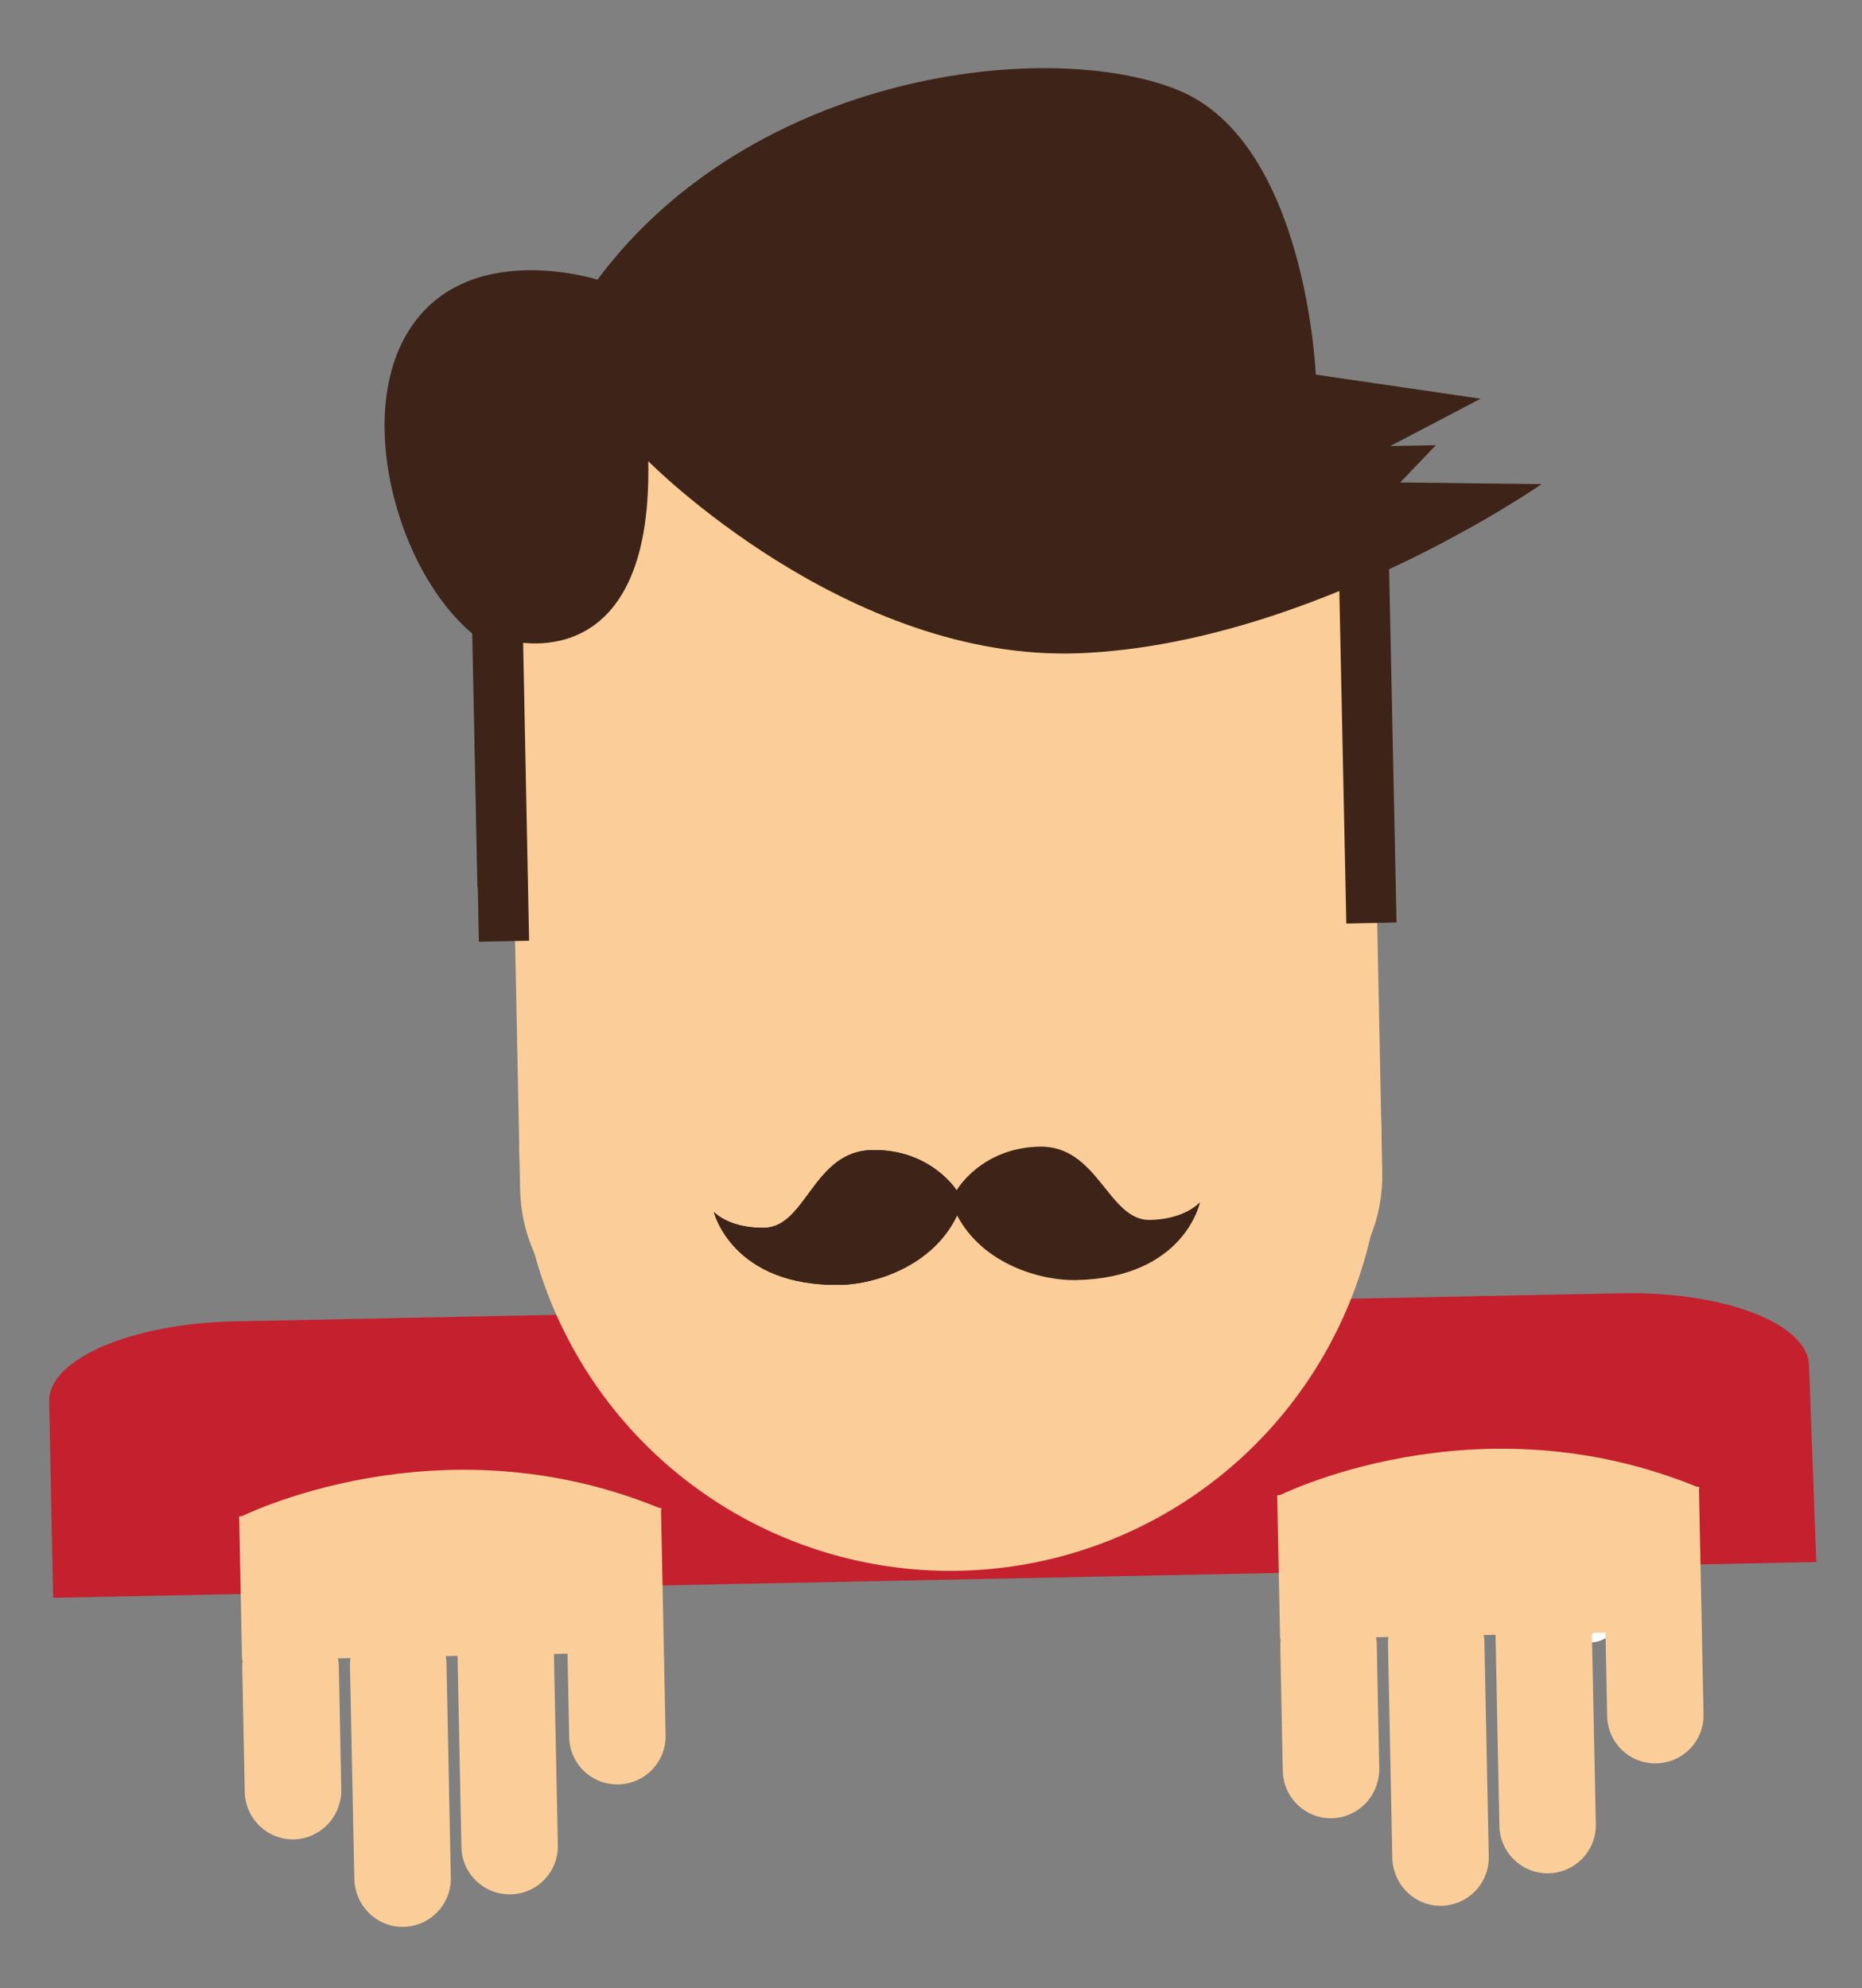 <?xml version="1.0" encoding="utf-8"?>
<!-- Generator: Adobe Illustrator 15.0.0, SVG Export Plug-In . SVG Version: 6.00 Build 0)  -->
<!DOCTYPE svg PUBLIC "-//W3C//DTD SVG 1.1//EN" "http://www.w3.org/Graphics/SVG/1.1/DTD/svg11.dtd">
<svg version="1.1" id="Layer_1" xmlns="http://www.w3.org/2000/svg" xmlns:xlink="http://www.w3.org/1999/xlink" x="0px" y="0px"
	 width="138px" height="147.333px" viewBox="14.133 30.489 138 147.333" enable-background="new 14.133 30.489 138 147.333"
	 xml:space="preserve">
<rect x="14.133" y="30.489" width="138" height="147.333" fill="#808080" stroke="none"/>
<g>
	<path fill="#C4202E" d="M43.442,128.172l-11.944,0.243c-7.645,0.157-13.786,2.81-13.722,5.927l0.294,14.559l130.675-2.651
		l-0.539-14.552c-0.062-3.12-6.305-5.521-13.948-5.366l-11.708,0.237"/>
	<g>
		<g>
			<g>
				<g id="Layer_2_16_">
					<path fill="#FFFFFF" d="M47.518,153.053c0.6-0.01,1.637-0.329,2.073-1.243c0.468,0.893,1.522,1.172,2.121,1.156
						c1.951-0.038,2.217-1.393,2.217-1.393c-0.143,0.152-0.439,0.308-0.89,0.317c-0.746,0.016-0.924-1.331-1.977-1.312
						c-1.048,0.027-1.48,0.784-1.48,0.784s-0.467-0.743-1.512-0.722c-1.054,0.02-1.175,1.377-1.928,1.391
						c-0.442,0.008-0.747-0.138-0.902-0.283C45.238,151.749,45.567,153.091,47.518,153.053z"/>
				</g>
			</g>
		</g>
		<circle fill="#FFFFFF" cx="46.51" cy="147.13" r="2.719"/>
		<path fill="#FFFFFF" d="M55.256,146.978c0.031,1.503-1.162,2.743-2.666,2.774c-1.504,0.03-2.745-1.165-2.773-2.662
			c-0.034-1.511,1.164-2.752,2.666-2.78C53.983,144.283,55.224,145.471,55.256,146.978z"/>
		<g id="Layer_2_7_">
			<path fill="#FFFFFF" d="M49.58,151.364c0,0-0.466-0.743-1.512-0.719c-1.054,0.018-1.176,1.375-1.928,1.387
				c-0.442,0.01-0.748-0.136-0.903-0.282c0,0,0.33,1.342,2.28,1.304c0.601-0.01,1.638-0.329,2.074-1.243"/>
		</g>
	</g>
	<polygon points="84.358,133.695 69.554,125.174 65.185,134.084 78.119,141.227 	"/>
	<polygon points="84.358,133.695 98.564,124.583 103.29,133.311 90.654,140.973 	"/>
	<g>
		<g>
			<g>
				<g id="Layer_2_15_">
					<path fill="#FFFFFF" d="M133.826,151.313c0.416-0.428,0.925-1.395,0.592-2.338c0.954,0.292,1.898-0.256,2.315-0.687
						c1.347-1.41,0.578-2.559,0.578-2.559c0.012,0.212-0.091,0.534-0.399,0.859c-0.521,0.541-1.604-0.286-2.326,0.468
						c-0.729,0.762-0.495,1.603-0.495,1.603s-0.853-0.192-1.583,0.562c-0.727,0.754,0.148,1.797-0.372,2.342
						c-0.313,0.327-0.629,0.436-0.841,0.442C131.296,152.008,132.48,152.725,133.826,151.313z"/>
				</g>
			</g>
		</g>
		<path fill="#FFFFFF" d="M130.809,145.873c1.081,1.043,1.116,2.767,0.077,3.85c-1.039,1.084-2.761,1.118-3.845,0.08
			c-1.08-1.044-1.117-2.761-0.081-3.851C128.004,144.872,129.724,144.833,130.809,145.873z"/>
		<path fill="#FFFFFF" d="M135.002,141.549c1.081,1.038,1.115,2.761,0.077,3.847c-1.038,1.077-2.759,1.116-3.847,0.073
			c-1.08-1.034-1.117-2.755-0.077-3.842C132.196,140.541,133.92,140.508,135.002,141.549z"/>
		<g id="Layer_2_5_">
			<path fill="#FFFFFF" d="M134.09,148.664c0,0-0.851-0.197-1.582,0.558c-0.726,0.754,0.148,1.797-0.371,2.342
				c-0.314,0.327-0.629,0.436-0.842,0.442c0,0,1.185,0.718,2.531-0.693c0.416-0.428,0.925-1.395,0.586-2.338"/>
		</g>
	</g>
	<path fill="#FBCE99" d="M116.577,117.341c0.139,6.721-5.207,12.28-11.923,12.417l-39.557,0.804
		c-6.717,0.135-12.281-5.206-12.416-11.925L51.77,73.673c-0.137-6.721,5.205-12.278,11.925-12.416l39.553-0.798
		c6.721-0.137,12.28,5.198,12.417,11.917L116.577,117.341z"/>
	<path fill="#3E2418" d="M62.178,64.668c0,0,14.734,14.92,31.971,14.232c17.232-0.691,34.237-12.534,34.237-12.534l-10.479-0.122
		l2.645-2.762l-3.381,0.065l6.695-3.509l-12.216-1.787c0,0-0.688-17.229-10.232-21.096c-9.551-3.867-31.482-1.393-43.006,14.061
		c0,0-9.873-3.181-14.123,4.003c-3.766,6.354-0.657,17.602,4.845,22.224l0.381,18.768l2.708-0.056l-0.369-18.212
		C51.856,77.944,62.511,81.019,62.178,64.668z"/>
	
		<rect x="49.353" y="75.93" transform="matrix(1 -0.02 0.02 1 -1.734 1.032)" fill="#3E2418" width="3.723" height="24.304"/>
	
		<rect x="113.558" y="71.713" transform="matrix(1 -0.021 0.021 1 -1.722 2.38)" fill="#3E2418" width="3.722" height="27.222"/>
	<g>
		<g>
			<g>
				<g>
					<defs>
						
							<rect id="SVGID_1_" x="29.436" y="142.606" transform="matrix(-1 0.02 -0.02 -1 97.866 315.347)" width="35.794" height="31.128"/>
					</defs>
					<clipPath id="SVGID_2_">
						<use xlink:href="#SVGID_1_"  overflow="visible"/>
					</clipPath>
					<g clip-path="url(#SVGID_2_)">
						<path fill="#FBCE99" d="M59.958,162.73c1.979-0.038,3.548-1.673,3.504-3.642l-0.713-35.128l-25.425,0.363l0.04-0.003
							l-5.152,0.106l0.034-0.011l-2.31,0.707l-1.444,1.271l-1.759,1.833l-1.09,1.137l-4.86,5.059
							c-1.363,1.424-1.318,3.693,0.103,5.057c0.713,0.687,1.638,1.015,2.55,0.998c0.917-0.021,1.824-0.384,2.508-1.1l5.726-5.957
							l0.403,20.113l0.048-0.004c-0.015,0.15-0.038,0.304-0.037,0.453l0.19,9.312c0.041,1.977,1.672,3.547,3.643,3.509
							c0.921-0.022,1.738-0.392,2.363-0.973c0.448-0.421,0.785-0.944,0.968-1.548c0.115-0.357,0.188-0.736,0.18-1.134l-0.188-9.312
							c-0.005-0.148-0.038-0.303-0.058-0.447l0.924-0.02c-0.017,0.148-0.041,0.301-0.038,0.452l0.327,15.963
							c0.008,0.41,0.098,0.792,0.229,1.156c0.517,1.394,1.854,2.378,3.414,2.347c1.978-0.039,3.543-1.672,3.507-3.65l-0.324-15.964
							c-0.004-0.148-0.034-0.302-0.055-0.45l0.876-0.017l0.29,14.173c0.039,1.972,1.67,3.539,3.645,3.499
							c1.977-0.04,3.542-1.671,3.501-3.646l-0.292-14.167l1.006-0.023l0.125,6.188C56.355,161.212,57.99,162.776,59.958,162.73
							L59.958,162.73z"/>
					</g>
				</g>
			</g>
		</g>
		<path fill="#FBCE99" d="M31.869,142.945c0,0,14.774-7.526,31.357-0.607"/>
	</g>
	<g>
		<g>
			<g>
				<g>
					<defs>
						
							<rect id="SVGID_3_" x="106.37" y="141.044" transform="matrix(-1 0.02 -0.02 -1 251.667 310.676)" width="35.791" height="31.129"/>
					</defs>
					<clipPath id="SVGID_4_">
						<use xlink:href="#SVGID_3_"  overflow="visible"/>
					</clipPath>
					<g clip-path="url(#SVGID_4_)">
						<path fill="#FBCE99" d="M136.889,161.17c1.98-0.04,3.547-1.672,3.499-3.641l-0.71-35.131l-25.422,0.363h0.038l-5.151,0.106
							l0.032-0.013l-2.31,0.706l-1.443,1.271l-1.757,1.837l-1.092,1.135l-4.859,5.058c-1.361,1.423-1.317,3.692,0.102,5.057
							c0.715,0.684,1.636,1.015,2.553,0.997c0.919-0.019,1.823-0.387,2.506-1.101l5.726-5.96l0.406,20.112h0.046
							c-0.016,0.146-0.039,0.304-0.035,0.452l0.188,9.313c0.041,1.976,1.67,3.547,3.643,3.506c0.92-0.019,1.736-0.393,2.361-0.971
							c0.449-0.42,0.783-0.947,0.965-1.547c0.114-0.358,0.188-0.737,0.181-1.135l-0.188-9.309c-0.005-0.152-0.031-0.307-0.059-0.451
							l0.926-0.021c-0.014,0.147-0.036,0.304-0.034,0.453l0.323,15.964c0.009,0.412,0.097,0.793,0.23,1.157
							c0.514,1.394,1.851,2.378,3.413,2.349c1.978-0.042,3.547-1.677,3.505-3.648l-0.324-15.966
							c-0.002-0.151-0.032-0.303-0.055-0.45l0.88-0.018l0.287,14.173c0.04,1.973,1.671,3.535,3.644,3.501
							c1.978-0.043,3.541-1.672,3.502-3.648l-0.292-14.168l1.007-0.025l0.125,6.19C133.283,159.654,134.918,161.213,136.889,161.17
							L136.889,161.17z"/>
					</g>
				</g>
			</g>
		</g>
		<path fill="#FBCE99" d="M108.797,141.386c0,0,14.775-7.529,31.355-0.606"/>
	</g>
	<circle fill="#FBCE99" cx="84.568" cy="114.949" r="31.955"/>
	<g>
		<g>
			<g>
				<g id="Layer_2_14_">
					<path fill="#3E2418" d="M76.469,125.71c2.487-0.052,6.811-1.38,8.598-5.147c1.942,3.691,6.317,4.843,8.802,4.793
						c8.073-0.16,9.203-5.782,9.203-5.782c-0.605,0.634-1.841,1.284-3.704,1.324c-3.102,0.061-3.837-5.52-8.188-5.433
						c-4.347,0.091-6.149,3.237-6.149,3.237s-1.929-3.071-6.279-2.985c-4.352,0.088-4.857,5.693-7.962,5.761
						c-1.867,0.032-3.123-0.562-3.751-1.175C67.037,120.305,68.392,125.875,76.469,125.71z"/>
				</g>
			</g>
		</g>
		<g id="Layer_2_3_">
			<path fill="#3E2418" d="M85.03,118.702c0,0-1.928-3.071-6.277-2.985c-4.351,0.088-4.857,5.694-7.964,5.762
				c-1.866,0.033-3.122-0.562-3.75-1.174c0,0,1.354,5.568,9.431,5.405c2.487-0.052,6.811-1.38,8.596-5.147"/>
		</g>
	</g>
</g>
</svg>
